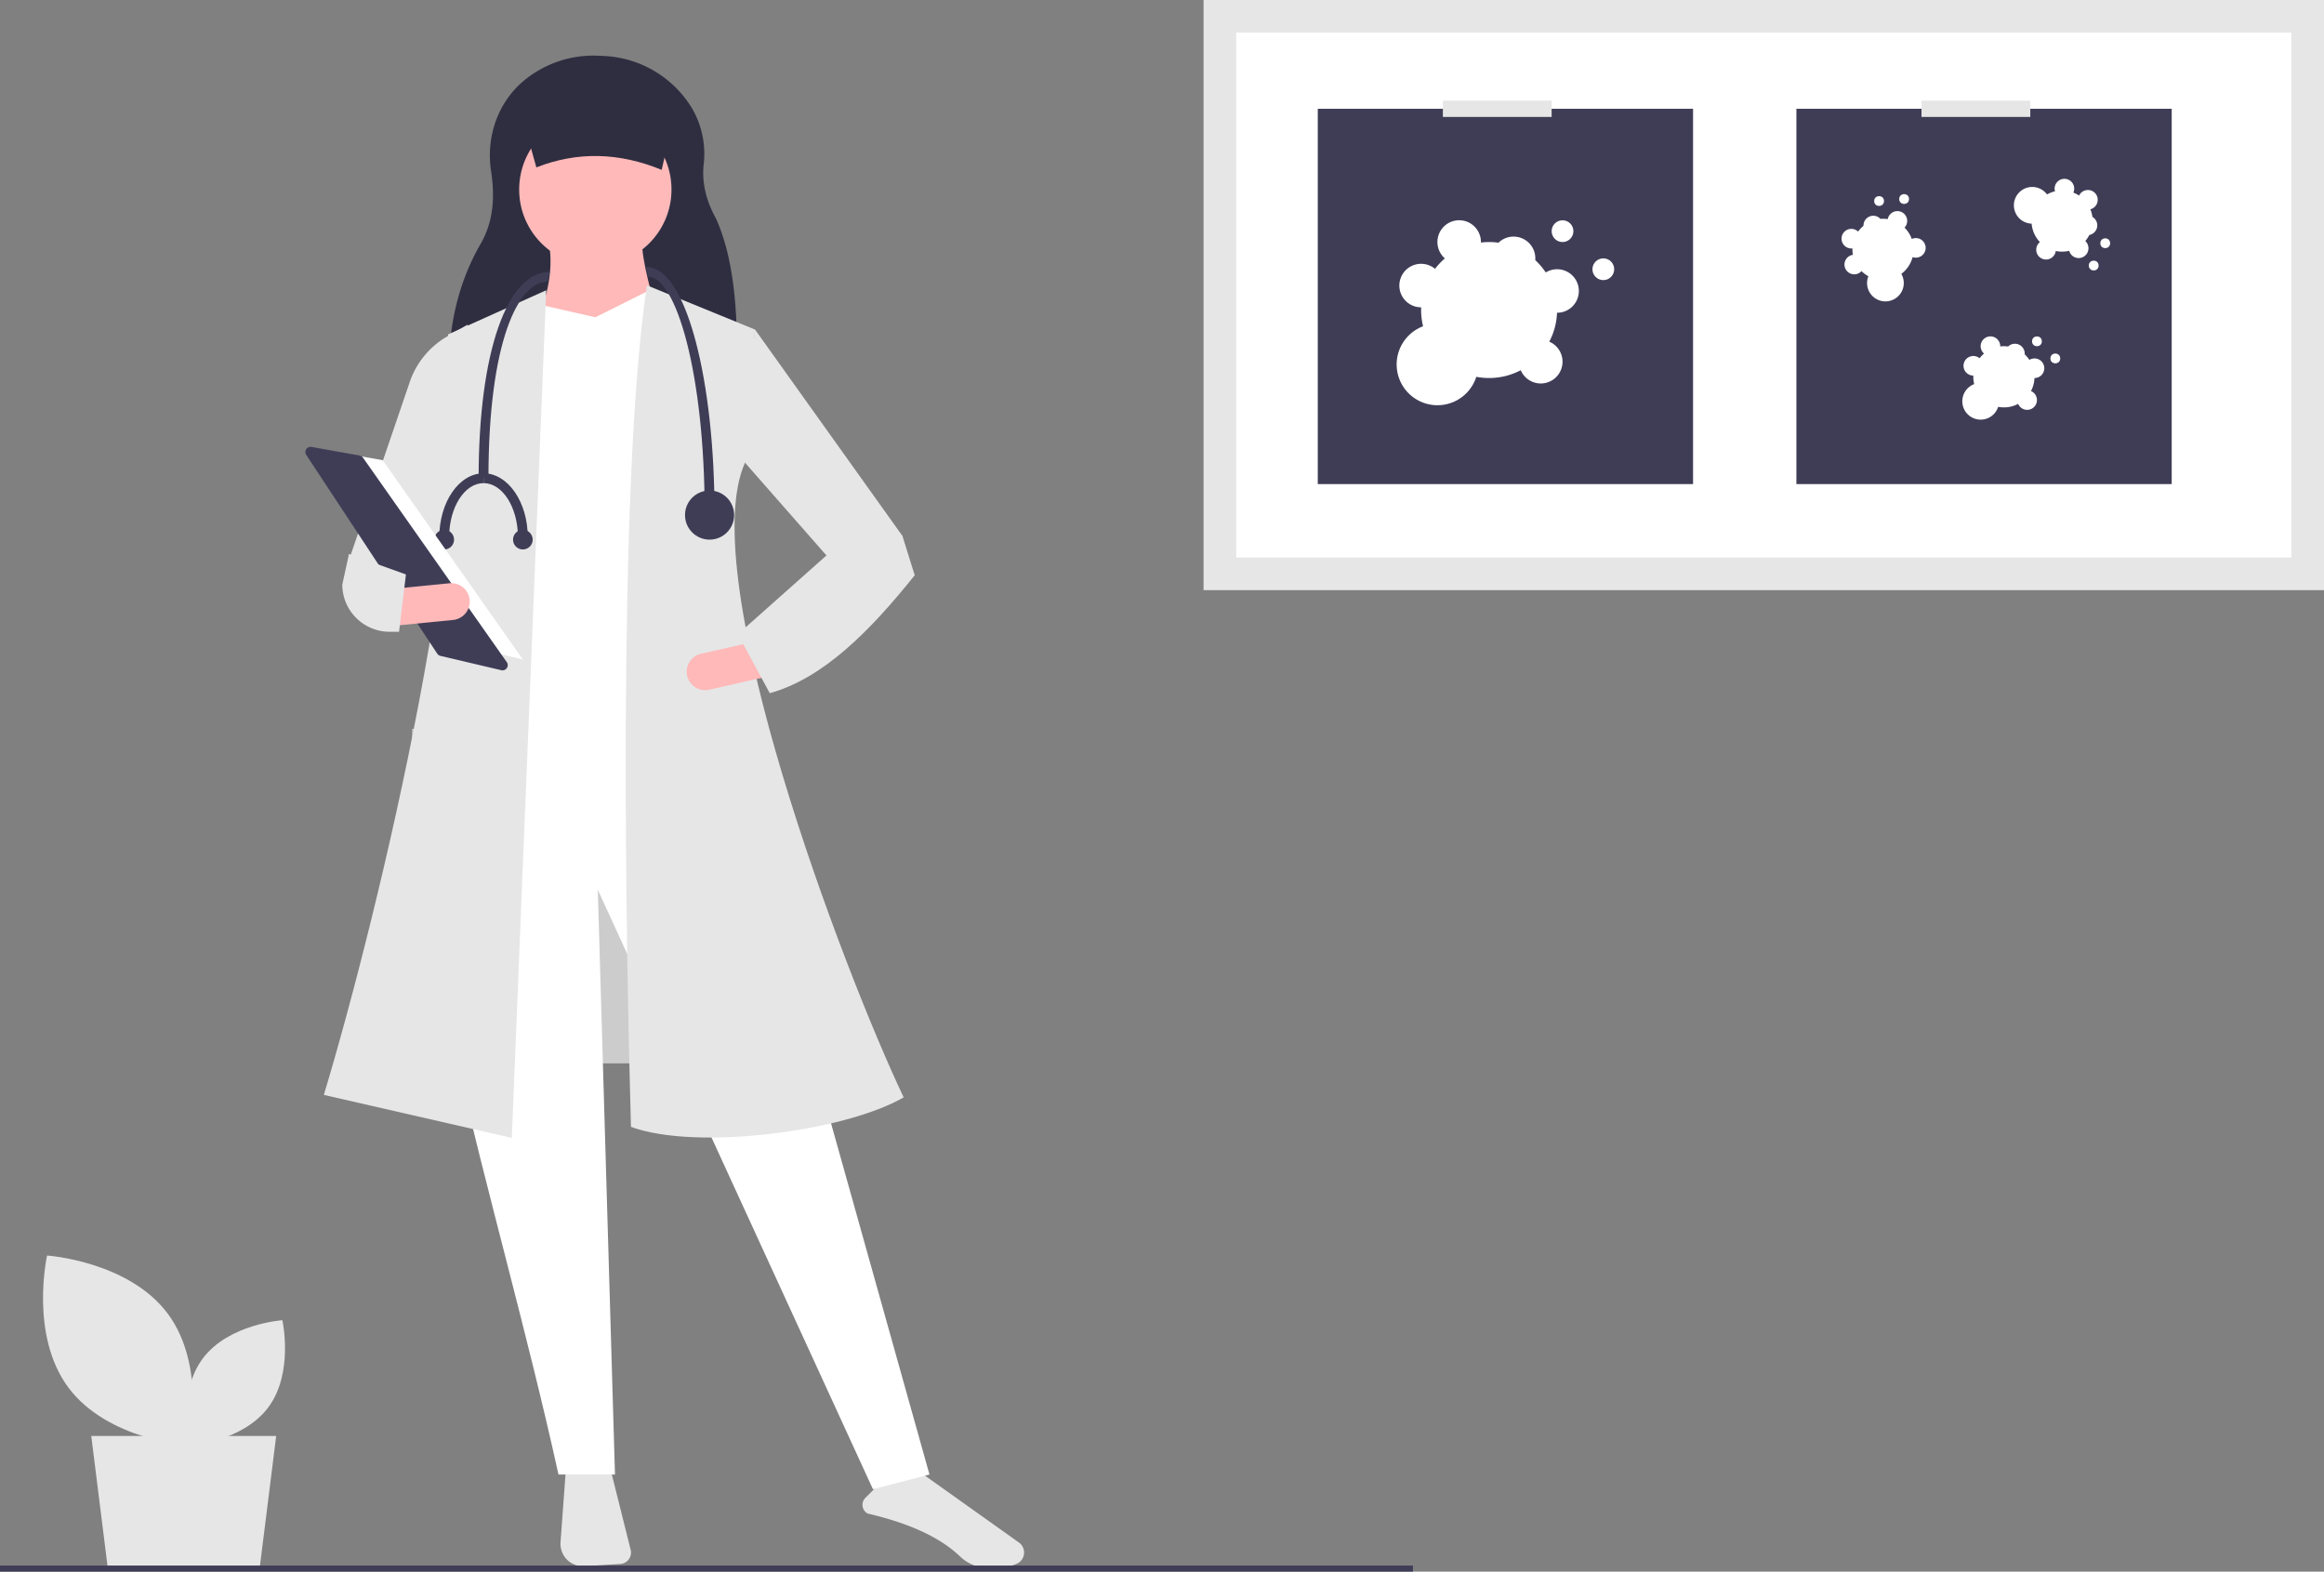<svg xmlns="http://www.w3.org/2000/svg" data-name="Layer 1" width="854.557" height="577.897" viewBox="0 0 854.557 577.897" xmlns:xlink="http://www.w3.org/1999/xlink"><rect x="0" y="0" width="854.557" height="577.897" fill="#808080" stroke="none"/><rect x="151.557" y="268" width="110" height="123" fill="#ccc" data-darkreader-inline-fill="" style="--darkreader-inline-fill:#35393b;"/><polygon points="95.557 576 39.557 576 33.557 528 101.557 528 95.557 576" fill="#e6e6e6" data-darkreader-inline-fill="" style="--darkreader-inline-fill:#d8d5d0;"/><path d="M380.729,702.284,378.839,728.119a8.224,8.224,0,0,0,8.7,8.809l13.27-.804a4.195,4.195,0,0,0,3.815-5.204L397.258,701.457Z" transform="translate(-172.722 -161.051)" fill="#e6e6e6" data-darkreader-inline-fill="" style="--darkreader-inline-fill:#d8d5d0;"/><path d="M491.724,717.561c15.618,3.653,26.774,8.846,34.103,15.874a15.035,15.035,0,0,0,9.624,4.125c4.597.242,8.355-.273,11.179-1.535h0a4.43,4.43,0,0,0,2.625-3.651,4.508,4.508,0,0,0-1.888-4.167l-37.04-26.355-15.733,6.294-3.67,3.67a3.634,3.634,0,0,0,.8,5.743Z" transform="translate(-172.722 -161.051)" fill="#e6e6e6" data-darkreader-inline-fill="" style="--darkreader-inline-fill:#d8d5d0;"/><path d="M443.662,295.746l-105.873-.98c.266-15.421,3.854-30.563,11.697-44.114,5.151-8.899,5.039-18.585,3.798-26.744-1.916-12.592,2.539-25.475,12.437-33.491a39.916,39.916,0,0,1,26.843-8.881l2.056.086a40.008,40.008,0,0,1,32.871,19.77,33.327,33.327,0,0,1,3.961,20.301c-.671,6.601.935,13.27,4.691,20.002C442.621,256.476,444.025,275.392,443.662,295.746Z" transform="translate(-172.722 -161.051)" fill="#2f2e41" data-darkreader-inline-fill="" style="--darkreader-inline-fill:#262534;"/><path d="M514.497,703.228l-20.779,5.421-101.184-220.436,6.324,215.015H378.079c-22.203-101.159-62.291-217.907-44.268-254.766l107.508-6.324Z" transform="translate(-172.722 -161.051)" fill="#ffffff" data-darkreader-inline-fill="" style="--darkreader-inline-fill:#181a1b;"/><circle cx="218.909" cy="69.685" r="28.006" fill="#ffb9b9" data-darkreader-inline-fill="" style="--darkreader-inline-fill:#ff9b9b;"/><path d="M416.023,282.232l-46.075-2.71c4.515-10.364,6.319-20.344,4.517-29.813H408.796C408.718,256.979,412.336,269.556,416.023,282.232Z" transform="translate(-172.722 -161.051)" fill="#ffb9b9" data-darkreader-inline-fill="" style="--darkreader-inline-fill:#ff9b9b;"/><polygon points="272.211 289.217 171.028 296.445 181.417 117.115 199.034 112.146 218.909 116.663 238.784 106.725 251.432 111.243 272.211 289.217" fill="#ffffff" data-darkreader-inline-fill="" style="--darkreader-inline-fill:#181a1b;"/><path d="M360.914,579.458l-69.112-15.81c20.551-68.148,57.573-224.051,45.623-279.61l36.137-16.262Z" transform="translate(-172.722 -161.051)" fill="#e6e6e6" data-darkreader-inline-fill="" style="--darkreader-inline-fill:#26292b;"/><path d="M327.488,382.512l-26.199-16.262,22.343-65.439a30.871,30.871,0,0,1,13.494-16.028l7.527-4.358-4.517,65.95Z" transform="translate(-172.722 -161.051)" fill="#e6e6e6" data-darkreader-inline-fill="" style="--darkreader-inline-fill:#26292b;"/><path d="M505.011,564.552c-21.813,12.62-76.339,19.655-100.28,10.841-1.762-61.573-5.217-235.739,5.872-309.423l39.751,16.262-3.614,48.785C427.736,372.75,482.919,518.105,505.011,564.552Z" transform="translate(-172.722 -161.051)" fill="#e6e6e6" data-darkreader-inline-fill="" style="--darkreader-inline-fill:#26292b;"/><polygon points="329.127 213.33 304.734 205.199 272.211 168.158 277.632 121.18 331.837 197.068 329.127 213.33" fill="#e6e6e6" data-darkreader-inline-fill="" style="--darkreader-inline-fill:#26292b;"/><path d="M425.403,409.545a6.785,6.785,0,0,0,8.105,5.112l20.706-4.689-2.993-13.217-20.706,4.688a6.777,6.777,0,0,0-5.112,8.105Z" transform="translate(-172.722 -161.051)" fill="#ffb9b9" data-darkreader-inline-fill="" style="--darkreader-inline-fill:#ff9b9b;"/><path d="M416.023,223.509c-15.556-6.396-30.919-6.859-46.075-.903l-6.324-22.586h57.819Z" transform="translate(-172.722 -161.051)" fill="#2f2e41" data-darkreader-inline-fill="" style="--darkreader-inline-fill:#c5c0b8;"/><path d="M444.029,394.256l11.745,21.682c19.754-5.51,36.874-22.879,53.302-43.364l-4.517-14.455-28.006,7.227Z" transform="translate(-172.722 -161.051)" fill="#e6e6e6" data-darkreader-inline-fill="" style="--darkreader-inline-fill:#d8d5d0;"/><path d="M435.447,349.537h-3.614c0-51.111-10.523-86.729-20.779-86.729l-.903-3.614c9.197,0,15.06,14.824,18.36,27.26C432.984,303.314,435.447,325.717,435.447,349.537Z" transform="translate(-172.722 -161.051)" fill="#3f3d56" data-darkreader-inline-fill="" style="--darkreader-inline-fill:#323145;"/><path d="M352.332,336.889H348.718c0-46.809,10.596-75.888,26.199-75.888l-.903,3.614C363.221,264.615,352.332,286.963,352.332,336.889Z" transform="translate(-172.722 -161.051)" fill="#3f3d56" data-darkreader-inline-fill="" style="--darkreader-inline-fill:#bab4ab;"/><circle cx="260.918" cy="189.389" r="9.034" fill="#3f3d56" data-darkreader-inline-fill="" style="--darkreader-inline-fill:#bab4ab;"/><path d="M337.877,358.571h-3.614c0-12.952,7.295-23.489,16.262-23.489v3.614C343.551,338.696,337.877,347.612,337.877,358.571Z" transform="translate(-172.722 -161.051)" fill="#3f3d56" data-darkreader-inline-fill="" style="--darkreader-inline-fill:#bab4ab;"/><path d="M366.787,358.571h-3.614c0-10.959-5.674-19.875-12.648-19.875V335.082C359.492,335.082,366.787,345.619,366.787,358.571Z" transform="translate(-172.722 -161.051)" fill="#3f3d56" data-darkreader-inline-fill="" style="--darkreader-inline-fill:#bab4ab;"/><circle cx="192.258" cy="198.423" r="3.614" fill="#3f3d56" data-darkreader-inline-fill="" style="--darkreader-inline-fill:#bab4ab;"/><circle cx="163.348" cy="198.423" r="3.614" fill="#3f3d56" data-darkreader-inline-fill="" style="--darkreader-inline-fill:#bab4ab;"/><polygon points="118.177 165.193 140.724 169.219 192.258 242.495 164.88 236.053 118.177 165.193" fill="#ffffff" data-darkreader-inline-fill="" style="--darkreader-inline-fill:#e8e6e3;"/><path d="M286.9,325.347a1.918,1.918,0,0,0-1.573,2.971l48.171,73.088a1.911,1.911,0,0,0,1.16.81l22.413,5.273a1.914,1.914,0,0,0,2.004-2.965L306.186,329.323a1.903,1.903,0,0,0-1.229-.783l-17.695-3.16A2.076,2.076,0,0,0,286.9,325.347Z" transform="translate(-172.722 -161.051)" fill="#3f3d56" data-darkreader-inline-fill="" style="--darkreader-inline-fill:#bab4ab;"/><path d="M316.949,377.604l1.339,13.485,21.126-2.097a6.776,6.776,0,0,0-1.338-13.485Z" transform="translate(-172.722 -161.051)" fill="#ffb9b9" data-darkreader-inline-fill="" style="--darkreader-inline-fill:#ff9b9b;"/><path d="M298.578,376.042a17.427,17.427,0,0,0,17.406,17.311h3.474l2.529-21.076-20.94-7.538Z" transform="translate(-172.722 -161.051)" fill="#e6e6e6" data-darkreader-inline-fill="" style="--darkreader-inline-fill:#d8d5d0;"/><rect x="442.557" width="412" height="217" fill="#e6e6e6" data-darkreader-inline-fill="" style="--darkreader-inline-fill:#26292b;"/><path d="M627.278,366.051h388v-193h-388Z" transform="translate(-172.722 -161.051)" fill="#fff" data-darkreader-inline-fill="" style="--darkreader-inline-fill:#181a1b;"/><rect x="484.557" y="40" width="138" height="138" fill="#3f3d56" data-darkreader-inline-fill="" style="--darkreader-inline-fill:#323145;"/><circle cx="589.557" cy="99" r="4" fill="#ffffff" data-darkreader-inline-fill="" style="--darkreader-inline-fill:#e8e6e3;"/><circle cx="574.557" cy="85" r="4" fill="#ffffff" data-darkreader-inline-fill="" style="--darkreader-inline-fill:#e8e6e3;"/><path d="M745.278,260.051a7.95,7.95,0,0,0-4.168,1.181,25.124,25.124,0,0,0-3.865-4.536c.017-.213.033-.427.033-.645a7.994,7.994,0,0,0-13.547-5.757,24.507,24.507,0,0,0-6.463-.056c.001-.063.009-.124.009-.187a8,8,0,1,0-13.259,6.018,25.14,25.14,0,0,0-3.624,3.834,7.999,7.999,0,1,0-5.116,14.148l.025-.001c-.013.333-.025.665-.025,1.001a25.045,25.045,0,0,0,.724,5.973,14.994,14.994,0,1,0,19.569,18.578,24.971,24.971,0,0,0,16.342-2.424,8.001,8.001,0,1,0,10.492-10.492,24.857,24.857,0,0,0,2.848-10.636l.025.001a8,8,0,0,0,0-16Z" transform="translate(-172.722 -161.051)" fill="#ffffff" data-darkreader-inline-fill="" style="--darkreader-inline-fill:#e8e6e3;"/><rect x="530.557" y="37" width="40" height="6" fill="#e6e6e6" data-darkreader-inline-fill="" style="--darkreader-inline-fill:#d8d5d0;"/><rect x="660.557" y="40" width="138" height="138" fill="#3f3d56" data-darkreader-inline-fill="" style="--darkreader-inline-fill:#323145;"/><circle cx="755.757" cy="131.8" r="1.8" fill="#ffffff" data-darkreader-inline-fill="" style="--darkreader-inline-fill:#e8e6e3;"/><circle cx="749.007" cy="125.5" r="1.8" fill="#ffffff" data-darkreader-inline-fill="" style="--darkreader-inline-fill:#e8e6e3;"/><path d="M920.828,292.851a3.577,3.577,0,0,0-1.876.531,11.306,11.306,0,0,0-1.739-2.041c.008-.096.015-.192.015-.29a3.597,3.597,0,0,0-6.096-2.591,11.028,11.028,0,0,0-2.908-.025c.001-.028.004-.056.004-.084a3.6,3.6,0,1,0-5.967,2.708,11.313,11.313,0,0,0-1.631,1.725,3.6,3.6,0,1,0-2.302,6.367l.011-.001c-.006.15-.011.299-.011.451a11.271,11.271,0,0,0,.326,2.688,6.747,6.747,0,1,0,8.806,8.36,11.237,11.237,0,0,0,7.354-1.091,3.6,3.6,0,1,0,4.721-4.721,11.186,11.186,0,0,0,1.282-4.786l.011.001a3.6,3.6,0,0,0,0-7.2Z" transform="translate(-172.722 -161.051)" fill="#ffffff" data-darkreader-inline-fill="" style="--darkreader-inline-fill:#e8e6e3;"/><circle cx="769.878" cy="97.642" r="1.8" fill="#ffffff" data-darkreader-inline-fill="" style="--darkreader-inline-fill:#e8e6e3;"/><circle cx="774.113" cy="89.437" r="1.8" fill="#ffffff" data-darkreader-inline-fill="" style="--darkreader-inline-fill:#e8e6e3;"/><path d="M940.526,251.33a3.578,3.578,0,0,0-1.02-1.661,11.306,11.306,0,0,0,1.493-2.227c.095-.019.189-.038.283-.065a3.597,3.597,0,0,0,.841-6.57,11.028,11.028,0,0,0-.764-2.806c.027-.007.055-.011.082-.019a3.6,3.6,0,1,0-4.224-5.009,11.313,11.313,0,0,0-2.103-1.102,3.6,3.6,0,1,0-6.752-.49l.004.011c-.146.035-.291.07-.437.111a11.27,11.27,0,0,0-2.499,1.042,6.747,6.747,0,1,0-5.66,10.743,11.237,11.237,0,0,0,3.044,6.783,3.6,3.6,0,1,0,5.824,3.265,11.186,11.186,0,0,0,4.954-.064l.003.011a3.6,3.6,0,1,0,6.93-1.952Z" transform="translate(-172.722 -161.051)" fill="#ffffff" data-darkreader-inline-fill="" style="--darkreader-inline-fill:#e8e6e3;"/><circle cx="700.162" cy="73.181" r="1.8" fill="#ffffff" data-darkreader-inline-fill="" style="--darkreader-inline-fill:#e8e6e3;"/><circle cx="690.958" cy="73.919" r="1.8" fill="#ffffff" data-darkreader-inline-fill="" style="--darkreader-inline-fill:#e8e6e3;"/><path d="M867.726,239.883a3.578,3.578,0,0,0-.872,1.743,11.306,11.306,0,0,0-2.68-.092c-.066-.07-.132-.14-.205-.207a3.597,3.597,0,0,0-6.023,2.755,11.028,11.028,0,0,0-1.98,2.131c-.02-.02-.038-.041-.059-.06a3.6,3.6,0,1,0-2.023,6.232,11.314,11.314,0,0,0,.174,2.368,3.6,3.6,0,1,0,3.15,5.993l.007-.009c.107.105.213.21.325.312a11.27,11.27,0,0,0,2.205,1.572,6.747,6.747,0,1,0,12.111-.867,11.237,11.237,0,0,0,4.153-6.167,3.6,3.6,0,1,0-.304-6.67,11.186,11.186,0,0,0-2.671-4.173l.008-.008a3.6,3.6,0,1,0-5.317-4.854Z" transform="translate(-172.722 -161.051)" fill="#ffffff" data-darkreader-inline-fill="" style="--darkreader-inline-fill:#e8e6e3;"/><rect x="706.557" y="37" width="40" height="6" fill="#e6e6e6" data-darkreader-inline-fill="" style="--darkreader-inline-fill:#d8d5d0;"/><path d="M197.898,671.294c14.42,19.311,44.352,21.344,44.352,21.344s6.554-29.277-7.866-48.588-44.352-21.344-44.352-21.344S183.478,651.983,197.898,671.294Z" transform="translate(-172.722 -161.051)" fill="#e6e6e6" data-darkreader-inline-fill="" style="--darkreader-inline-fill:#d8d5d0;"/><path d="M271.355,678.554c-9.515,12.743-29.267,14.084-29.267,14.084s-4.324-19.319,5.191-32.062,29.267-14.084,29.267-14.084S280.87,665.811,271.355,678.554Z" transform="translate(-172.722 -161.051)" fill="#e6e6e6" data-darkreader-inline-fill="" style="--darkreader-inline-fill:#d8d5d0;"/><rect y="575.657" width="519.557" height="2.241" fill="#3f3d56" data-darkreader-inline-fill="" style="--darkreader-inline-fill:#323145;"/></svg>